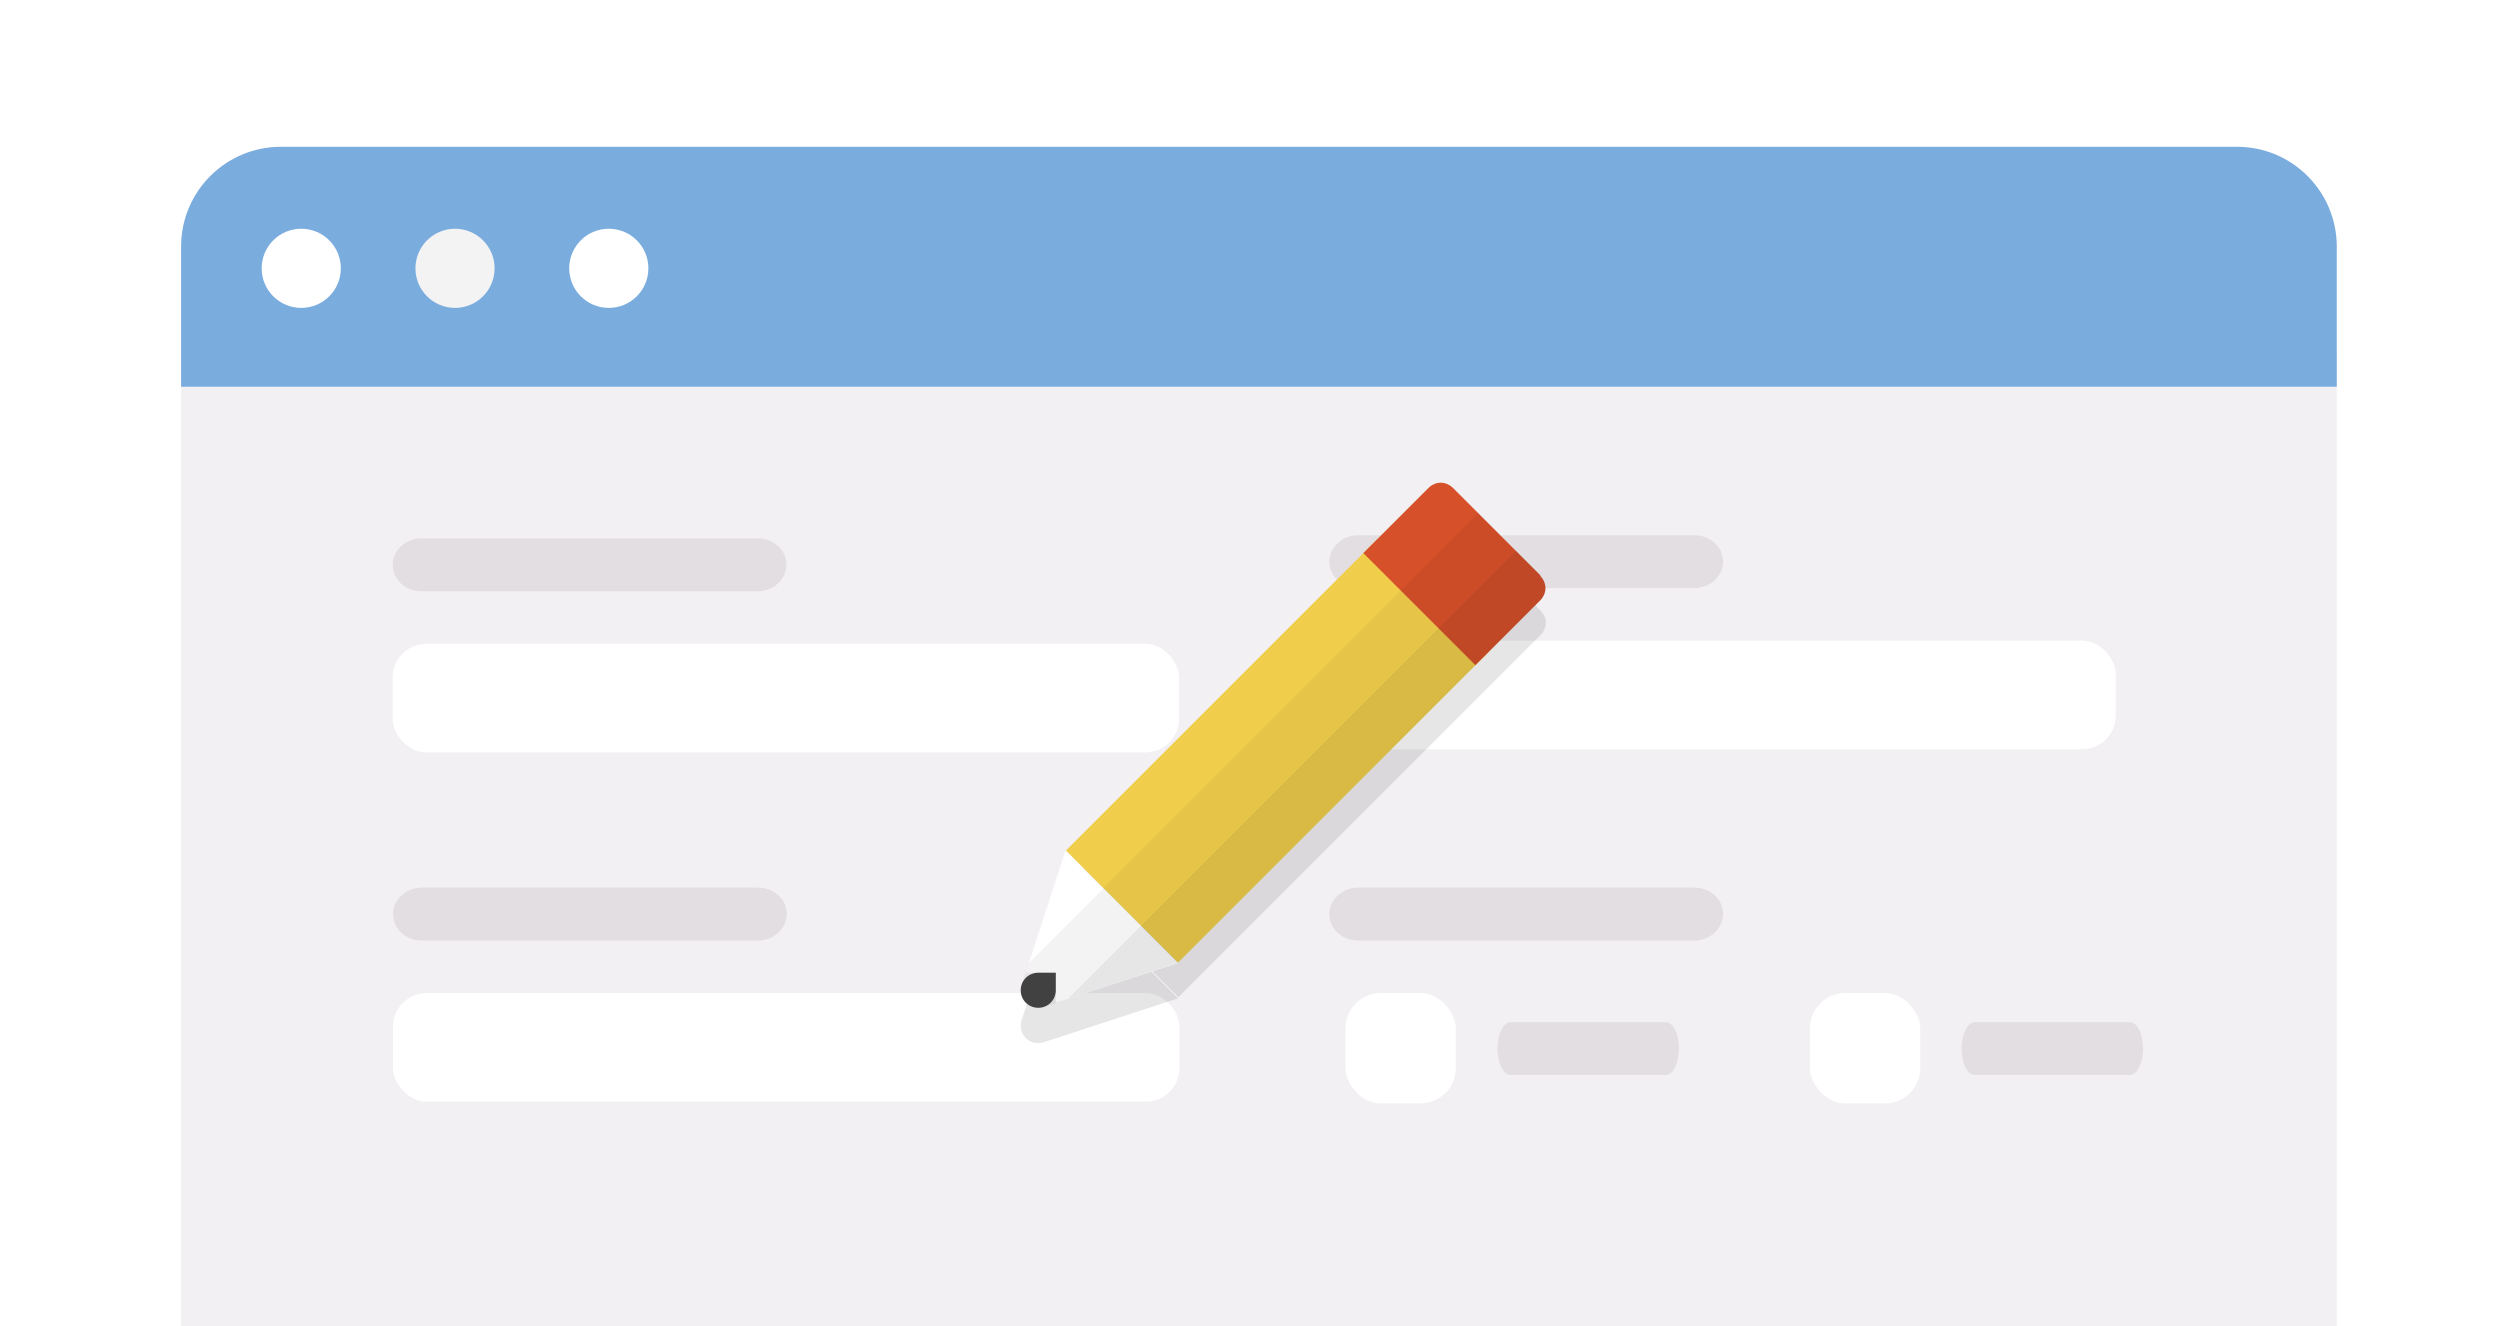 <?xml version="1.0" encoding="UTF-8"?>
<svg id="Layer_1" data-name="Layer 1" xmlns="http://www.w3.org/2000/svg" viewBox="0 0 71.37 37.86">
  <defs>
    <style>
      .cls-1 {
        opacity: .05;
      }

      .cls-2 {
        opacity: .1;
      }

      .cls-3 {
        fill: #444;
      }

      .cls-3, .cls-4, .cls-5, .cls-6, .cls-7, .cls-8, .cls-9, .cls-10, .cls-11, .cls-12 {
        stroke-width: 0px;
      }

      .cls-3, .cls-4, .cls-5, .cls-6, .cls-12 {
        fill-rule: evenodd;
      }

      .cls-4 {
        fill: #d6502a;
      }

      .cls-5, .cls-11 {
        fill: #fff;
      }

      .cls-6 {
        fill: #f0ce4c;
      }

      .cls-7 {
        fill: #f3f3f3;
      }

      .cls-8 {
        fill: #f2f0f3;
      }

      .cls-9 {
        fill: #7aacde;
      }

      .cls-10 {
        fill: #e2dee2;
      }
    </style>
  </defs>
  <rect class="cls-11" width="71.37" height="37.86"/>
  <g>
    <path class="cls-8" d="m66.71,37.86H5.17V10.06h61.54v27.8Z"/>
    <path class="cls-9" d="m66.71,11.04H5.17v-4c0-1.58,1.28-2.85,2.85-2.85h55.84c1.58,0,2.85,1.28,2.85,2.85v4Z"/>
    <circle class="cls-11" cx="8.6" cy="7.66" r="1.13"/>
    <circle class="cls-7" cx="12.99" cy="7.66" r="1.13"/>
    <circle class="cls-11" cx="17.38" cy="7.66" r="1.13"/>
  </g>
  <rect class="cls-11" x="11.21" y="18.38" width="22.45" height="3.1" rx=".96" ry=".96"/>
  <path class="cls-10" d="m12.03,15.37h9.6c.45,0,.82.33.82.75h0c0,.42-.37.76-.82.76h-9.6c-.45,0-.82-.33-.82-.75h0c0-.42.37-.76.82-.76Z"/>
  <rect class="cls-11" x="11.22" y="28.35" width="22.45" height="3.1" rx=".96" ry=".96"/>
  <path class="cls-10" d="m12.04,25.34h9.6c.45,0,.82.33.82.75h0c0,.42-.37.76-.82.76h-9.6c-.45,0-.82-.33-.82-.75h0c0-.42.37-.76.82-.76Z"/>
  <rect class="cls-11" x="37.95" y="18.29" width="22.45" height="3.1" rx=".96" ry=".96"/>
  <path class="cls-10" d="m38.77,15.28h9.6c.45,0,.82.33.82.75h0c0,.42-.37.76-.82.76h-9.6c-.45,0-.82-.33-.82-.75h0c0-.42.37-.76.82-.76Z"/>
  <path class="cls-10" d="m38.77,25.34h9.6c.45,0,.82.33.82.75h0c0,.42-.37.76-.82.76h-9.6c-.45,0-.82-.33-.82-.75h0c0-.42.37-.76.82-.76Z"/>
  <rect class="cls-11" x="38.41" y="28.35" width="3.15" height="3.15" rx="1.01" ry="1.01"/>
  <path class="cls-10" d="m43.13,29.18h4.42c.21,0,.38.33.38.75h0c0,.42-.17.76-.38.76h-4.42c-.21,0-.38-.33-.38-.75h0c0-.42.17-.76.38-.76Z"/>
  <rect class="cls-11" x="51.67" y="28.35" width="3.15" height="3.15" rx="1.01" ry="1.01"/>
  <path class="cls-10" d="m56.38,29.18h4.42c.21,0,.38.33.38.75h0c0,.42-.17.76-.38.76h-4.42c-.21,0-.38-.33-.38-.75h0c0-.42.17-.76.38-.76Z"/>
  <g>
    <g id="Pencil_Shadow" data-name="Pencil Shadow" class="cls-2">
      <path class="cls-12" d="m29.17,29.1h0c-.02.06-.03.11-.03.18,0,.28.22.5.5.5.06,0,.12-.01.17-.03h0s3.82-1.25,3.82-1.25l-3.21-3.21-1.25,3.82Zm14.81-11.67l-2.5-2.5c-.09-.09-.22-.15-.35-.15s-.26.06-.35.15l-10.34,10.34,3.2,3.2,10.34-10.34c.09-.09.15-.22.15-.35s-.06-.26-.15-.35Z"/>
    </g>
    <g id="White">
      <polygon class="cls-5" points="30.14 27.77 30.14 28.63 33.63 27.49 30.42 24.28 29.28 27.77 30.14 27.77"/>
    </g>
    <g id="Pencil">
      <path class="cls-6" d="m42.48,17.93l-2.5-2.5c-.09-.09-.22-.15-.35-.15s-.26.06-.35.15l-8.85,8.85,3.2,3.2,8.85-8.85c.09-.09.15-.22.15-.35s-.06-.26-.15-.35Z"/>
    </g>
    <g id="Eraser">
      <path class="cls-4" d="m43.98,16.43l-2.5-2.5c-.09-.09-.22-.15-.35-.15s-.26.06-.35.15l-1.15,1.15-.71.71,3.2,3.2.35-.35.35-.35,1.15-1.15c.09-.09.15-.22.15-.35s-.06-.26-.15-.35Z"/>
    </g>
    <g id="Tip">
      <path class="cls-3" d="m29.64,27.77c-.28,0-.5.22-.5.5s.22.5.5.5.5-.22.5-.5v-.5h-.5Z"/>
    </g>
    <g id="Shading_1" data-name="Shading 1" class="cls-1">
      <path class="cls-12" d="m29.37,27.48l-.2.62h0c-.02.06-.03.11-.03.18,0,.28.22.5.5.5.06,0,.12-.01.17-.03h0s.62-.2.62-.2l2.12-2.12-1.06-1.06-2.12,2.12Zm12.82-12.82l-10.7,10.7,1.06,1.06,10.7-10.7-1.06-1.06Z"/>
    </g>
    <g id="Shading_2" data-name="Shading 2" class="cls-2">
      <path class="cls-12" d="m43.98,16.43l-.71-.71-10.7,10.7,1.06,1.06,10.35-10.35c.08-.09.14-.21.14-.34s-.06-.26-.15-.35Zm-13.51,12.09l3.16-1.04h0s-1.06-1.06-1.06-1.06l-2.1,2.1Z"/>
    </g>
  </g>
</svg>